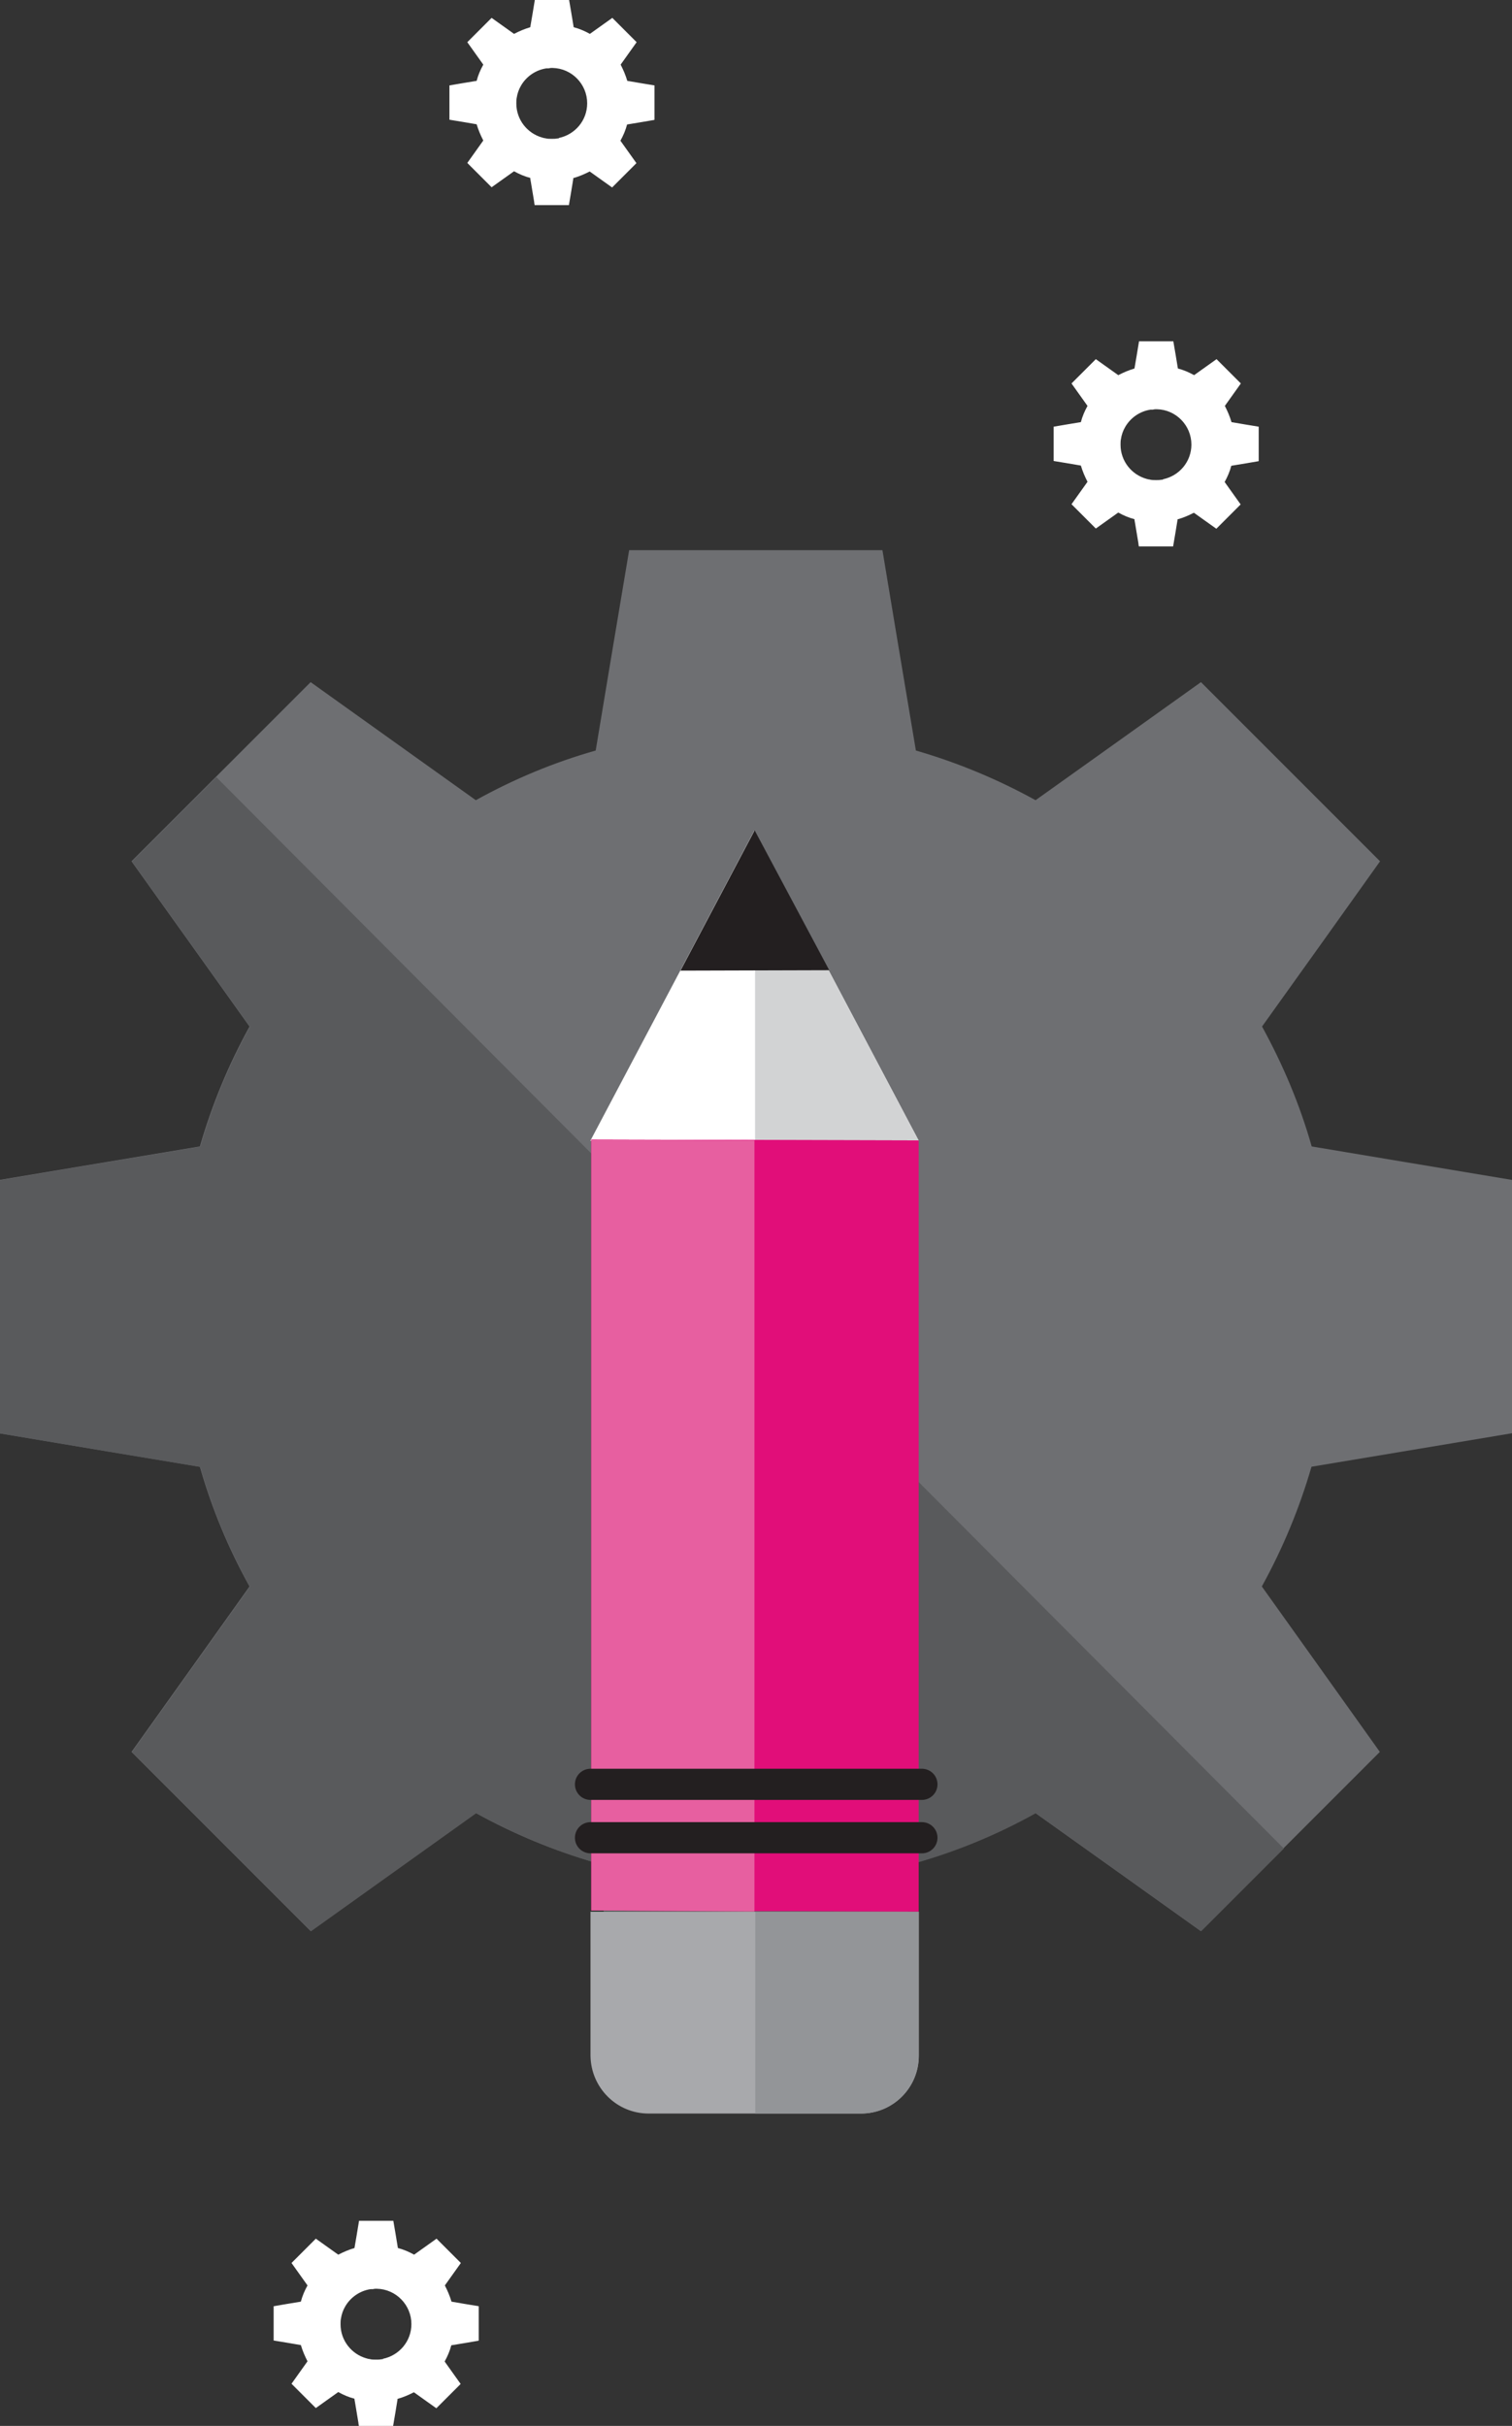 <?xml version="1.0" encoding="UTF-8"?><svg id="Layer_1" xmlns="http://www.w3.org/2000/svg" viewBox="0 0 72.77 116.72"><rect x="0" y="0" width="72.77" height="116.72" fill="#333333" stroke="none"/><defs><style>.cls-1{fill:none;stroke:#231f20;stroke-linecap:round;stroke-miterlimit:10;stroke-width:1.5px;}.cls-2{fill:#fff;}.cls-3{fill:#e75fa0;}.cls-4{fill:#939598;}.cls-5{fill:#d2d3d4;}.cls-6{fill:#e10e79;}.cls-7{fill:#a8a9ac;}.cls-8{fill:#231f20;}.cls-9{fill:#6e6f72;}.cls-10{fill:#595a5c;}</style></defs><path class="cls-2" d="M60.58,22.18v-1.65c-.36-.06-1.1-.18-1.31-.22-.08-.27-.19-.53-.32-.78,.21-.29,.65-.91,.77-1.08-.14-.14-1.03-1.03-1.17-1.17-.29,.21-.91,.65-1.08,.77-.25-.14-.51-.25-.78-.32-.06-.36-.18-1.1-.22-1.31h-1.65c-.06,.36-.18,1.1-.22,1.31-.27,.08-.53,.19-.78,.32-.29-.21-.91-.65-1.08-.77-.04,.04-.16,.16-.3,.3-.32,.32-.77,.77-.87,.87,.21,.29,.65,.91,.77,1.08-.14,.25-.25,.51-.32,.78-.36,.06-1.1,.18-1.31,.22v1.65c.36,.06,1.1,.18,1.31,.22,.08,.27,.19,.53,.32,.78-.21,.29-.65,.91-.77,1.08,.14,.14,1.03,1.03,1.17,1.17,.29-.21,.91-.65,1.08-.77,.25,.14,.51,.25,.78,.32,0,.06,.02,.13,.03,.2,.05,.31,.12,.72,.16,.96h0c0,.06,.02,.11,.02,.15h1.65c.06-.34,.17-1.01,.21-1.26v-.04c.28-.08,.54-.19,.79-.32,.29,.21,.91,.65,1.08,.77l1.17-1.17c-.21-.29-.65-.91-.77-1.08,.14-.25,.25-.51,.32-.78,.36-.06,1.1-.18,1.31-.22Zm-4.61,.9s-.04,0-.06,0c-.09,.02-.18,.02-.28,.02-.11,0-.21,0-.31-.03-.05,0-.09-.02-.14-.03-.72-.2-1.25-.86-1.25-1.64,0-.09,0-.19,.02-.28,.03-.2,.1-.4,.2-.57,.25-.44,.7-.76,1.22-.84h.11s.08-.02,.12-.02h.08c.92,.02,1.66,.78,1.66,1.7,0,.83-.59,1.51-1.37,1.67Z"/><path class="cls-2" d="M31.5,5.76v-1.65c-.36-.06-1.1-.18-1.31-.22-.08-.27-.19-.53-.32-.78,.21-.29,.65-.91,.77-1.08-.14-.14-1.03-1.03-1.17-1.17-.29,.21-.91,.65-1.08,.77-.25-.14-.51-.25-.78-.32-.06-.36-.18-1.1-.22-1.31h-1.65c-.06,.36-.18,1.1-.22,1.31-.27,.08-.53,.19-.78,.32-.29-.21-.91-.65-1.08-.77-.04,.04-.16,.16-.3,.3-.32,.32-.77,.77-.87,.87,.21,.29,.65,.91,.77,1.08-.14,.25-.25,.51-.32,.78-.36,.06-1.1,.18-1.31,.22v1.65c.36,.06,1.1,.18,1.31,.22,.08,.27,.19,.53,.32,.78-.21,.29-.65,.91-.77,1.08,.14,.14,1.03,1.03,1.17,1.17,.29-.21,.91-.65,1.08-.77,.25,.14,.51,.25,.78,.32,0,.06,.02,.13,.03,.2,.05,.31,.12,.72,.16,.96h0c0,.06,.02,.11,.02,.15h1.65c.06-.34,.17-1.01,.21-1.26v-.04c.28-.08,.54-.19,.79-.32,.29,.21,.91,.65,1.08,.77l1.17-1.17c-.21-.29-.65-.91-.77-1.08,.14-.25,.25-.51,.32-.78,.36-.06,1.1-.18,1.31-.22Zm-4.61,.9s-.04,0-.06,0c-.09,.02-.18,.02-.28,.02-.11,0-.21,0-.31-.03-.05,0-.09-.02-.14-.03-.72-.2-1.25-.86-1.25-1.64,0-.09,0-.19,.02-.28,.03-.2,.1-.4,.2-.57,.25-.44,.7-.76,1.22-.84h.11s.08-.02,.12-.02h.08c.92,.02,1.66,.78,1.66,1.7,0,.83-.59,1.51-1.37,1.67Z"/><path class="cls-2" d="M23.04,112.61v-1.65c-.36-.06-1.1-.18-1.31-.22-.08-.27-.19-.53-.32-.78,.21-.29,.65-.91,.77-1.08-.14-.14-1.03-1.03-1.17-1.17-.29,.21-.91,.65-1.08,.77-.25-.14-.51-.25-.78-.32-.06-.36-.18-1.1-.22-1.31h-1.65c-.06,.36-.18,1.1-.22,1.31-.27,.08-.53,.19-.78,.32-.29-.21-.91-.65-1.08-.77-.04,.04-.16,.16-.3,.3-.32,.32-.77,.77-.87,.87,.21,.29,.65,.91,.77,1.08-.14,.25-.25,.51-.32,.78-.36,.06-1.1,.18-1.31,.22v1.65c.36,.06,1.1,.18,1.31,.22,.08,.27,.19,.53,.32,.78-.21,.29-.65,.91-.77,1.08,.14,.14,1.03,1.03,1.17,1.17,.29-.21,.91-.65,1.08-.77,.25,.14,.51,.25,.78,.32,0,.06,.02,.13,.03,.2,.05,.31,.12,.72,.16,.96h0c0,.06,.02,.11,.02,.15h1.65c.06-.34,.17-1.01,.21-1.26v-.04c.28-.08,.54-.19,.79-.32,.29,.21,.91,.65,1.08,.77l1.17-1.17c-.21-.29-.65-.91-.77-1.08,.14-.25,.25-.51,.32-.78,.36-.06,1.1-.18,1.31-.22Zm-4.61,.9s-.04,0-.06,0c-.09,.02-.18,.02-.28,.02-.11,0-.21,0-.31-.03-.05,0-.09-.02-.14-.03-.72-.2-1.25-.86-1.25-1.64,0-.09,0-.19,.02-.28,.03-.2,.1-.4,.2-.57,.25-.44,.7-.76,1.22-.84h.11s.08-.02,.12-.02h.08c.92,.02,1.66,.78,1.66,1.7,0,.83-.59,1.51-1.37,1.67Z"/><g><g><path class="cls-9" d="M72.77,68.96v-12.19c-2.62-.44-8.11-1.35-9.64-1.61-.57-2.01-1.38-3.93-2.39-5.77,1.54-2.15,4.78-6.68,5.68-7.95-1.05-1.05-7.57-7.57-8.62-8.62-2.16,1.54-6.69,4.78-7.96,5.68-1.83-1.01-3.76-1.81-5.76-2.39-.44-2.62-1.36-8.11-1.61-9.64h-12.19c-.44,2.62-1.36,8.11-1.61,9.64-2.01,.57-3.93,1.37-5.77,2.39-2.16-1.54-6.68-4.77-7.95-5.68l-2.22,2.22c-2.34,2.34-5.67,5.67-6.4,6.4,1.54,2.16,4.78,6.68,5.68,7.95-1.01,1.83-1.81,3.76-2.39,5.77-2.62,.44-8.12,1.35-9.64,1.61v12.19c2.62,.44,8.11,1.36,9.64,1.61,.57,2,1.37,3.93,2.39,5.76-1.54,2.16-4.77,6.69-5.68,7.96,1.05,1.05,7.57,7.57,8.62,8.62,2.16-1.54,6.68-4.77,7.95-5.68,1.83,1.01,3.76,1.81,5.77,2.39,.07,.43,.15,.93,.25,1.49,.38,2.25,.88,5.28,1.18,7.07,.37,.23,.81,.35,1.29,.35h.74c.12,.25,.26,.5,.41,.73h7.53c.16-.23,.3-.47,.41-.73h.88c.47,0,.91-.13,1.28-.35,.35-2.12,.85-5.13,1.18-7.06,.11-.65,.2-1.17,.25-1.5,2-.57,3.93-1.37,5.76-2.39,2.16,1.54,6.69,4.77,7.96,5.68l8.62-8.62c-1.54-2.16-4.77-6.69-5.68-7.96,1.01-1.83,1.81-3.76,2.39-5.76,2.62-.44,8.11-1.35,9.64-1.61Z"/><path class="cls-10" d="M10.41,37.39c-2.34,2.34-3.33,3.33-4.06,4.06,1.54,2.16,4.78,6.68,5.68,7.95-1.01,1.83-1.81,3.76-2.39,5.77-2.62,.44-8.12,1.35-9.64,1.61v12.19c2.62,.44,8.11,1.36,9.64,1.61,.57,2,1.37,3.93,2.39,5.76-1.54,2.16-4.77,6.69-5.68,7.96,1.05,1.05,7.57,7.57,8.62,8.62,2.16-1.54,6.68-4.77,7.95-5.68,1.83,1.01,3.76,1.81,5.77,2.39,.07,.43,.15,.93,.25,1.49,.38,2.25,.88,5.28,1.18,7.07,.37,.23,.81,.35,1.29,.35h.74c.12,.25,.26,.5,.41,.73h7.53c.16-.23,.3-.47,.41-.73h.88c.47,0,.91-.13,1.28-.35,.35-2.12,.85-5.13,1.18-7.06,.11-.65,.2-1.17,.25-1.5,2-.57,3.93-1.37,5.76-2.39,2.16,1.54,6.69,4.77,7.96,5.68l3.98-3.98"/></g><g><path class="cls-2" d="M44.21,54.87l-4.32-8.17-3.59-6.73-3.57,6.75-4.32,8.17,15.81-.02Z"/><polygon class="cls-5" points="36.34 54.88 44.21 54.87 39.89 46.7 36.34 40.05 36.34 54.88"/><path class="cls-8" d="M32.75,46.7l3.57-6.75,3.59,6.73-7.16,.02Z"/><polygon class="cls-6" points="28.46 91.92 28.46 54.83 44.21 54.87 44.21 91.97 28.46 91.92"/><polygon class="cls-6" points="28.46 91.92 28.46 54.83 44.21 54.87 44.21 91.97 28.46 91.92"/><polygon class="cls-3" points="28.46 91.92 28.46 54.83 36.31 54.87 36.31 91.97 28.46 91.92"/><path class="cls-7" d="M44.22,91.98h-15.8v6.93c.02,1.54,1.26,2.78,2.8,2.78h10.22c1.54,0,2.79-1.25,2.78-2.79v-6.92Z"/><path class="cls-4" d="M36.34,91.98h7.88v6.92c0,1.54-1.24,2.79-2.78,2.79h-5.09v-9.71Z"/><line class="cls-1" x1="28.42" y1="88.42" x2="44.37" y2="88.42"/><line class="cls-1" x1="28.42" y1="85.85" x2="44.37" y2="85.85"/></g></g></svg>